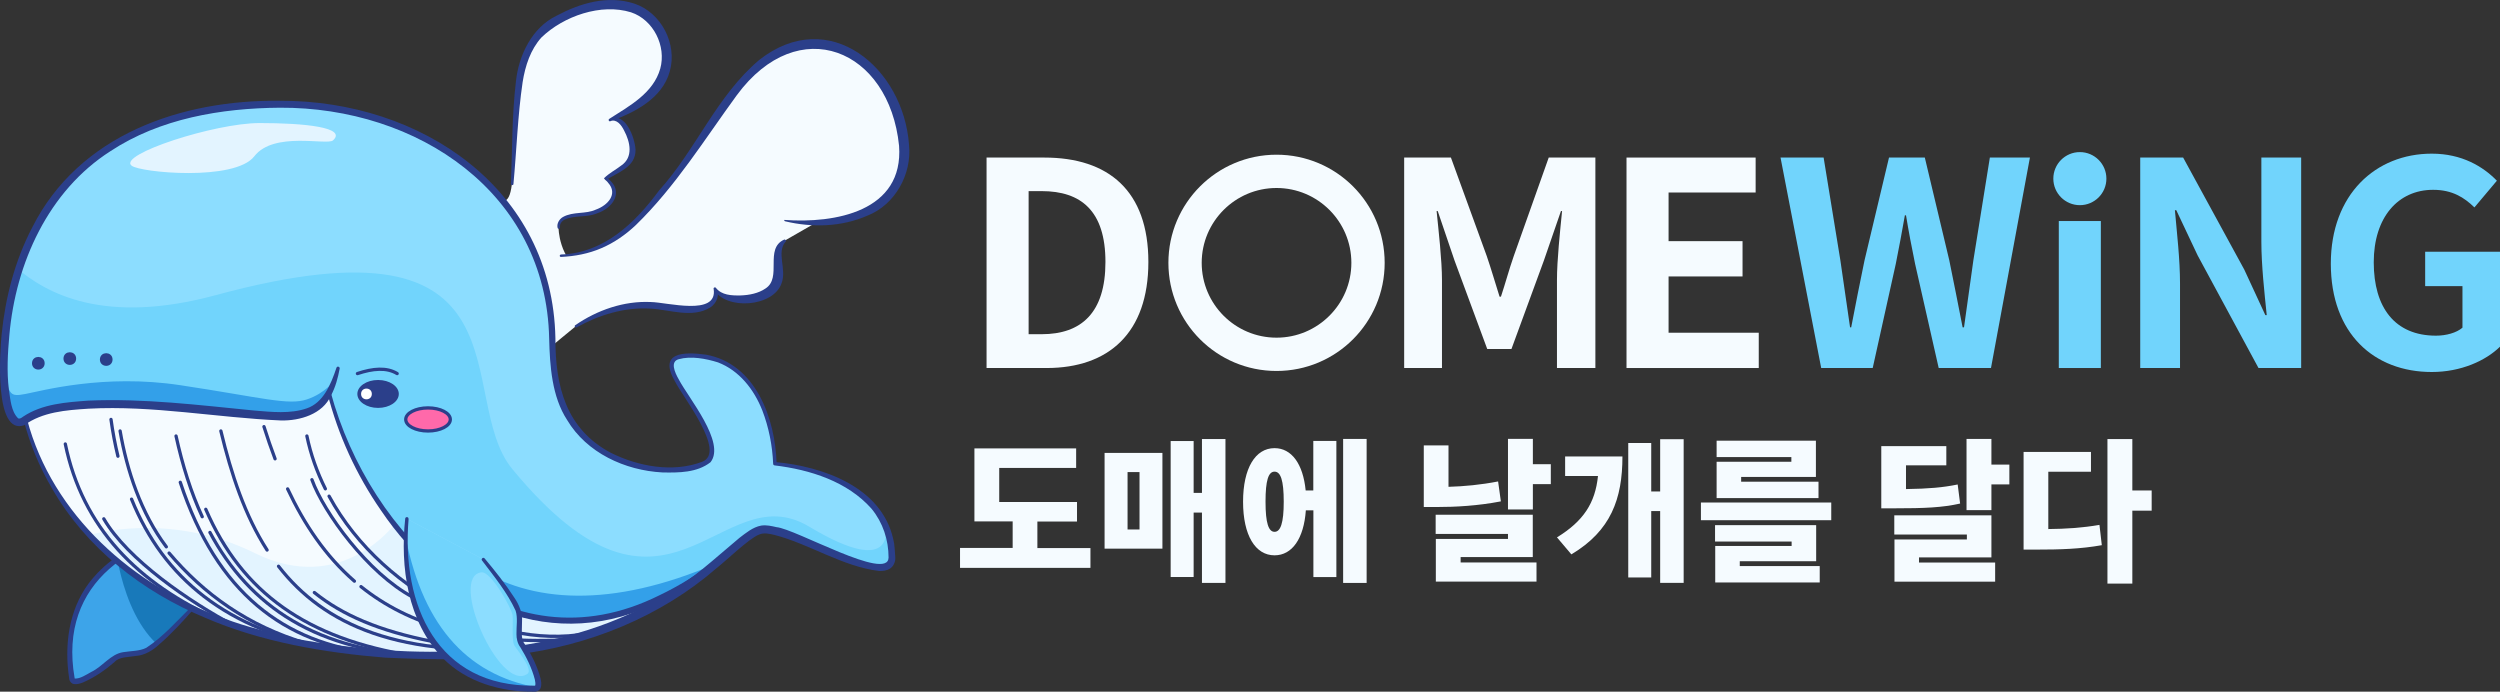 <?xml version="1.0" encoding="UTF-8"?>
<svg id="Layer_1" data-name="Layer 1" xmlns="http://www.w3.org/2000/svg" xmlns:xlink="http://www.w3.org/1999/xlink" viewBox="0 0 288.3 79.76">
  <rect x="0" y="0" width="288.3" height="79.76" fill="#333333" stroke="none"/>
  <defs>
    <style>
      .cls-1 {
        fill: #e3f4ff;
      }

      .cls-2 {
        clip-path: url(#clippath-2);
      }

      .cls-2, .cls-3, .cls-4, .cls-5 {
        fill: none;
      }

      .cls-6 {
        fill: #fff;
      }

      .cls-7 {
        fill: #3da4e9;
      }

      .cls-8 {
        fill: #8cddff;
      }

      .cls-9 {
        fill: #33a0e9;
      }

      .cls-10 {
        fill: #71d4fc;
      }

      .cls-11 {
        fill: #f5fbff;
      }

      .cls-12, .cls-13 {
        fill: #2b3f8a;
      }

      .cls-14 {
        fill: #1879ba;
      }

      .cls-13, .cls-5 {
        stroke: #2b3f8a;
        stroke-linecap: round;
        stroke-linejoin: round;
        stroke-width: .38px;
      }

      .cls-15 {
        fill: #ff69aa;
      }

      .cls-3 {
        clip-path: url(#clippath);
      }

      .cls-4 {
        clip-path: url(#clippath-1);
      }
    </style>
    <clipPath id="clippath">
      <path class="cls-7" d="m25.47,60.73s-19.76.36-17.17,17.53c.19,1.23,3.96-1.44,4.76-2.22.78-.76,1.99-.47,3.56-.9,1.4-.39,5.53-4.98,5.53-4.98"/>
    </clipPath>
    <clipPath id="clippath-1">
      <path class="cls-8" d="m2.94,48.41c2.79,10.7,13.77,27.21,47.64,27.21,27.05,0,33.8-14.57,37.54-14.57s14.75,7.18,14.75,3.22c0-9.88-13.5-10.79-13.5-10.79,0,0-.08-12.49-9.74-12.49-6.08,0,2.5,6.24,2.5,11.4,0,3-18.34,4.08-18.34-11.74,0-21.18-18.12-28.64-31.35-28.64C3.3,12.02.43,33.86.43,42.68c0,1.53.38,7.47,2.51,5.73,5.16-3.82,24.96-.4,29.01-.4s5.86-.93,7.05-5.55"/>
    </clipPath>
    <clipPath id="clippath-2">
      <path class="cls-10" d="m46.93,59.83s-2.58,19.59,14.78,19.59c1.25,0-.83-4.13-1.49-5.04-.64-.88-.17-2.04-.36-3.65-.18-1.44-4.1-6.21-4.1-6.21"/>
    </clipPath>
  </defs>
  <g>
    <g>
      <path class="cls-11" d="m113.77,18.17h6.66c7.41,0,12,3.84,12,12.04s-4.59,12.23-11.74,12.23h-6.92v-24.27Zm6.36,20.37c4.53,0,7.35-2.43,7.35-8.33s-2.82-8.17-7.35-8.17h-1.51v16.5h1.51Z"/>
      <path class="cls-11" d="m161.94,18.17h5.38l4.13,11.35c.52,1.51.98,3.12,1.48,4.69h.16c.52-1.57.95-3.18,1.48-4.69l4.03-11.35h5.38v24.27h-4.43v-10.13c0-2.3.36-5.67.59-7.97h-.13l-1.97,5.71-3.74,10.2h-2.79l-3.77-10.2-1.94-5.71h-.13c.23,2.3.62,5.67.62,7.97v10.13h-4.36v-24.27Z"/>
      <path class="cls-11" d="m187.57,18.17h14.89v4.03h-10.04v5.61h8.53v4.07h-8.53v6.49h10.4v4.07h-15.25v-24.27Z"/>
      <path class="cls-10" d="m205.35,18.17h4.95l1.93,11.84c.36,2.56.75,5.15,1.12,7.74h.13c.49-2.59,1.02-5.21,1.54-7.74l2.82-11.84h4.13l2.82,11.84c.52,2.49,1.02,5.12,1.54,7.74h.16c.36-2.62.72-5.21,1.08-7.74l1.9-11.84h4.62l-4.49,24.27h-6.03l-2.72-12c-.39-1.9-.75-3.77-1.05-5.61h-.13c-.33,1.84-.66,3.71-1.05,5.61l-2.66,12h-5.94l-4.69-24.27Z"/>
      <path class="cls-10" d="m237.42,25.49h4.85v16.95h-4.85v-16.95Z"/>
      <path class="cls-10" d="m246.81,18.17h4.95l7.05,12.92,2.43,5.25h.16c-.26-2.53-.62-5.74-.62-8.49v-9.68h4.59v24.27h-4.92l-7.02-12.99-2.46-5.21h-.16c.23,2.62.59,5.67.59,8.46v9.74h-4.59v-24.27Z"/>
      <path class="cls-10" d="m268.79,30.41c0-8,5.18-12.69,11.64-12.69,3.51,0,5.94,1.51,7.51,3.12l-2.59,3.08c-1.18-1.15-2.56-2.03-4.76-2.03-4.03,0-6.85,3.15-6.85,8.36s2.43,8.46,7.18,8.46c1.18,0,2.36-.33,3.05-.92v-4.79h-4.3v-3.97h8.63v10.95c-1.64,1.61-4.49,2.92-7.87,2.92-6.62,0-11.64-4.39-11.64-12.5Z"/>
      <circle class="cls-10" cx="239.85" cy="20.6" r="3.06"/>
      <path class="cls-11" d="m147.21,17.84c-6.88,0-12.47,5.58-12.47,12.47s5.58,12.47,12.47,12.47,12.47-5.58,12.47-12.47-5.58-12.47-12.47-12.47Zm0,21.1c-4.77,0-8.63-3.87-8.63-8.63s3.87-8.63,8.63-8.63,8.63,3.87,8.63,8.63-3.87,8.63-8.63,8.63Z"/>
    </g>
    <g>
      <path class="cls-11" d="m125.75,63.19v2.3h-15.04v-2.3h6.07v-3.06h-4.41v-8.42h11.73v2.25h-8.87v3.93h8.97v2.25h-4.57v3.06h6.11Z"/>
      <path class="cls-11" d="m127.38,52.23h6.67v11.04h-6.67v-11.04Zm2.65,8.83h1.38v-6.62h-1.38v6.62Zm11.29-10.42v16.58h-2.71v-8.11h-.96v7.43h-2.65v-15.68h2.65v5.98h.96v-6.21h2.71Z"/>
      <path class="cls-11" d="m151.46,50.85h2.65v15.7h-2.65v-7.7h-.87c-.23,3.26-1.58,5.19-3.61,5.19-2.21,0-3.63-2.3-3.63-6.18s1.42-6.18,3.63-6.18c1.96,0,3.29,1.81,3.59,4.88h.88v-5.72Zm-3.42,7.01c0-2.46-.35-3.47-1.06-3.47s-1.04,1.01-1.04,3.47.35,3.47,1.04,3.47,1.06-1.01,1.06-3.47Zm9.56-7.24v16.6h-2.71v-16.6h2.71Z"/>
      <path class="cls-11" d="m173.07,57.82c-2.64.51-5.19.65-7.45.65h-1.43v-7.11h2.85v4.78c1.79-.05,3.73-.23,5.72-.62l.32,2.3Zm-4.62,7.04h8.74v2.21h-11.61v-4.92h8.32v-.58h-8.34v-2.21h11.2v4.88h-8.32v.62Zm10.39-11.33v2.3h-2.07v2.92h-2.87v-8.14h2.87v2.92h2.07Z"/>
      <path class="cls-11" d="m187.1,52.64c0,4.88-1.33,8.57-5.89,11.29l-1.66-1.96c3.06-1.88,4.41-3.96,4.73-7.08h-3.79v-2.25h6.62Zm7.06-2v16.58h-2.71v-8.28h-1.03v7.65h-2.65v-15.5h2.65v5.59h1.03v-6.03h2.71Z"/>
      <path class="cls-11" d="m211.18,57.95v2.04h-15.03v-2.04h15.03Zm-10.55,7.33h9.22v1.89h-12.05v-4.21h8.81v-.51h-8.83v-1.89h11.66v4.16h-8.81v.57Zm5.95-12.57h-8.62v-1.89h11.45v4.18h-8.62v.55h8.92v1.89h-11.75v-4.19h8.62v-.53Z"/>
      <path class="cls-11" d="m226.04,58.07c-2.04.46-4.04.55-7.66.55h-1.43v-7.17h7.5v2.21h-4.65v2.74c2.65-.04,4.25-.18,5.96-.53l.28,2.19Zm-4.74,6.8h8.78v2.21h-11.61v-4.87h8.35v-.57h-8.37v-2.21h11.2v4.85h-8.35v.58Zm10.42-11.29v2.28h-2.07v2.97h-2.87v-8.21h2.87v2.96h2.07Z"/>
      <path class="cls-11" d="m236.2,61.01c2.09-.02,3.93-.14,5.91-.48l.27,2.34c-2.46.44-4.81.51-7.57.51h-1.45v-11.26h7.77v2.28h-4.92v6.6Zm11.93-2.12h-2.23v8.41h-2.87v-16.67h2.87v5.93h2.23v2.34Z"/>
    </g>
  </g>
  <g>
    <path class="cls-11" d="m90.56,25.38c6.21,1.19,14.28-.97,13.69-8.65-.41-5.3-4.02-11.37-9.82-11.66-6.61-.33-10.36,6.16-13.51,10.94-1.93,2.94-4.24,5.74-6.55,8.41-2.69,3.11-5.58,4.82-9.7,5.06h-3.85s1.87,11.23,2,11.1,3.59-2.97,3.59-2.97c2.13-1.36,4.59-2.19,7.11-2.42s5.01.81,7.34.34c.99-.2,2.14-1.16,1.57-2.29.32.54.9.89,1.51,1.05,1.68.42,4.28.24,5.39-1.28,1.07-1.48-.45-4.25,1.18-5.27l3.36-1.93"/>
    <path class="cls-11" d="m64.44,26.25c-.15-1.03,1.14-1.38,1.91-1.42,1.05-.06,1.99-.17,2.94-.65,1.01-.52,1.96-1.48,1.34-2.66-.08-.16-.65-1.02-.89-.82,1.14-.97,2.78-1.3,3.18-2.93.27-1.08-.96-4.71-2.61-3.91,2.47-1.21,5.15-2.63,6.17-5.18.83-2.06.31-4.56-1.19-6.2-2.97-3.26-8.18-1.88-11.49.11-2.84,1.71-3.73,4.68-4.07,7.8-.39,3.59-.46,7.23-.7,10.84-.33,2.79-1.32,2.03-2.37.93l1.68,11.87s11.83-.98,8.95-2.57c-2.88-1.59-2.88-5.21-2.88-5.21Z"/>
    <g>
      <path class="cls-7" d="m25.47,60.73s-19.76.36-17.17,17.53c.19,1.23,3.96-1.44,4.76-2.22.78-.76,1.99-.47,3.56-.9,1.4-.39,5.53-4.98,5.53-4.98"/>
      <g class="cls-3">
        <path class="cls-14" d="m13.19,62.09s.74,9.94,6.31,13.24c5.56,3.3,5.15-8.31,5.15-8.31l-11.45-4.92Z"/>
      </g>
    </g>
    <path class="cls-12" d="m25.48,60.93c-9.94.58-18.8,6.17-16.88,17.23,0,.08.02.07.02.08,0,.02,0,.02,0,.01.63.04,1.33-.45,1.92-.77,1.3-.62,2.22-2.05,3.65-2.27.89-.15,1.89-.11,2.67-.5,1.93-1.26,3.5-3.05,5.14-4.68.16-.18.45.07.29.26-1.25,1.42-2.52,2.81-3.97,4.06-.7.66-1.67,1.23-2.63,1.29-.95.16-1.93.09-2.48.7-1.12.97-2.29,1.77-3.64,2.36-.3.11-.67.25-1.03.18-.28,0-.56-.37-.56-.63-.58-3.77-.07-7.87,2.26-10.99,3.54-4.65,9.61-6.42,15.22-6.71.25,0,.26.38,0,.38h0Z"/>
    <g>
      <path class="cls-8" d="m2.94,48.41c2.79,10.7,13.77,27.21,47.64,27.21,27.05,0,33.8-14.57,37.54-14.57s14.75,7.18,14.75,3.22c0-9.88-13.5-10.79-13.5-10.79,0,0-.08-12.49-9.74-12.49-6.08,0,2.5,6.24,2.5,11.4,0,3-18.34,4.08-18.34-11.74,0-21.18-18.12-28.64-31.35-28.64C3.3,12.02.43,33.86.43,42.68c0,1.53.38,7.47,2.51,5.73,5.16-3.82,24.96-.4,29.01-.4s5.86-.93,7.05-5.55"/>
      <g class="cls-4">
        <path class="cls-10" d="m102.08,60.46s1.65,6.52-8.75.28c-10.41-6.25-16.19,15.26-34.26-6.66-6.81-8.27,2.96-30.13-34.17-20.05C-.83,41.01-1.91,19.52-2.91,30.26c-1,10.74-10.24,22.88,13.57,24.68,23.81,1.8,31.59,19.5,54,20.39,22.41.89,40.89-1.31,40.64-9.33-.25-8.02-3.23-5.54-3.23-5.54Z"/>
        <path class="cls-9" d="m54.72,65.3c6.5,4.27,15.75,4.87,27.78-.27,0,0-17.56,15.85-24.55,8.52-6.99-7.33-3.23-8.25-3.23-8.25Z"/>
        <path class="cls-9" d="m.43,42.68c.66,2.9.7,3.09,2.51,2.75s9.03-2.35,17.85-1.01c9.41,1.42,12.44,2.36,14.6,1.64s3.2-2.23,3.2-2.23c0,0-2.05,8.59-12.74,7.38-10.69-1.21-23.5,4.92-25.42,1.71s0-10.23,0-10.23Z"/>
      </g>
    </g>
    <path class="cls-11" d="m82.49,65.03c-.98.82-2.1,1.71-3.4,2.62-2.1,1.47-4.67,2.99-7.83,4.3-5.11,2.11-11.81,3.68-20.69,3.68-21.19,0-33.42-6.46-40.29-13.92h0c-4.11-4.46-6.3-9.29-7.35-13.29,5.16-3.82,24.96-.4,29.01-.4,3.03,0,4.81-.52,6.01-2.71,1.21,4.84,3.8,10.4,7.52,15.16,4.9,6.26,11.76,11.14,20.02,11.14,4.1,0,8.54-1.2,13.25-4.02,1.23-.74,2.48-1.58,3.74-2.54Z"/>
    <path class="cls-1" d="m79.1,67.65c-2.1,1.47-4.67,2.99-7.83,4.3-5.11,2.11-11.81,3.68-20.69,3.68-21.19,0-33.42-6.46-40.29-13.92h0s9.12-2.86,19.11,2.08c9.99,4.94,16.09-3.32,16.09-3.32,4.9,6.26,11.76,11.14,20.02,11.14,4.1,0,8.54-1.2,13.25-4.02l.35.07Z"/>
    <path class="cls-12" d="m64.66,29.35c4.94-.14,8.57-3.62,11.34-7.38,4.27-4.71,6.63-10.91,11.57-15.07,8.06-6.32,16.64.93,17.26,9.82.34,3.36-1.61,6.89-4.78,8.14-3.03,1.33-6.42,1.4-9.51.66-.07-.02-.12-.09-.1-.16,5.83.43,13.8-.96,13.24-8.55-1.13-11.15-11.6-15.5-18.72-5.82-3.69,5.05-7.07,10.53-11.63,14.96-1.16,1.1-2.5,2.04-3.98,2.67-1.48.64-3.08.94-4.66,1.01-.07,0-.14-.05-.14-.13,0-.07.05-.14.13-.14h0Z"/>
    <path class="cls-12" d="m90.59,27.87c-1.08,1.26.15,3.17-.45,4.77-.93,2.8-6.5,3.17-7.84.7-.03-.01.26-.15.26-.15.54.75.06,1.83-.66,2.27-2.07,1.28-4.74.23-6.9.13-2.96-.18-5.92.72-8.5,2.16-.15.09-.32-.15-.16-.25,2.53-1.74,5.6-2.82,8.72-2.67,1.83.02,7.71,1.67,7.24-1.49-.07-.16.17-.28.26-.14.66.84,1.79.89,2.83.87,1.04-.03,2.1-.26,2.87-.79,1.98-1.24-.15-4.59,2.17-5.65.15-.06.28.15.16.26h0Z"/>
    <path class="cls-12" d="m58.92,21.21c.16-3.94.11-7.88.58-11.84.31-2.97,1.84-6.19,4.69-7.56,2.7-1.44,5.86-2.39,8.94-1.4,3.13,1.03,5,4.66,4.11,7.82-.86,3.14-4.1,4.77-6.85,5.75-.16.07-.28-.17-.14-.26,1.85-.88,2.95,2.11,3.04,3.53.05,2.05-2.11,2.65-3.45,3.54,0,0-.19-.22-.19-.22.22-.15.4,0,.49.05,1.85,1.47.55,3.38-1.26,3.97-1.23.54-2.6.19-3.77.74-.35.18-.58.5-.53.89.03.17-.25.23-.28.05-.12-.5.22-1.03.63-1.25,1.16-.65,2.62-.3,3.79-.85,1.35-.48,2.58-1.79,1.41-3.09-.1-.17-.29-.26-.48-.52.61-.61,1.38-.99,1.99-1.47,1.42-.96,1.03-2.72.34-4.02-.32-.66-.87-1.38-1.6-1.1,0,0-.14-.27-.12-.26,2.39-1.53,5.08-2.98,5.88-5.79.72-2.6-.78-5.64-3.37-6.5-3.45-1.07-7.77.43-10.33,2.9-1.25,1.38-1.87,3.25-2.17,5.15-.57,3.85-.69,7.82-1.06,11.75,0,.18-.3.16-.29-.02h0Z"/>
    <ellipse class="cls-12" cx="43.6" cy="45.43" rx="2.39" ry="1.61"/>
    <circle class="cls-6" cx="42.26" cy="45.43" r=".62"/>
    <ellipse class="cls-15" cx="49.36" cy="48.37" rx="2.57" ry="1.33"/>
    <g>
      <path class="cls-12" d="m3.12,48.36c2.92,11.04,12.28,19.26,22.8,22.98,2.25.89,5.71,1.73,8.1,2.3,3.26.63,7.18,1.1,10.46,1.35,13.53.83,26.96-1.12,37.56-10.22,0,0,3.24-2.75,3.24-2.75.72-.54,1.52-1.23,2.5-1.41.63-.09,1.18.05,1.76.18,2.17.18,12.85,6.31,12.93,3.52,0-2.05-.65-4.04-1.96-5.64-2.79-3.15-7.09-4.51-11.18-5-.1-.01-.18-.1-.17-.2-.09-2.09-.5-4.19-1.25-6.14-.96-2.43-2.66-4.6-5.11-5.54-1.41-.44-3.11-.76-4.52-.37-1.02.27-.48,1.5,0,2.34,1.11,2.13,5.44,7.27,3.66,9.54-1.55,1.22-3.69,1.22-5.56,1.18-4.3-.23-8.72-2.25-10.98-6.05-1.76-2.7-1.99-6.24-2.07-9.37-.33-16.87-15.24-26.72-31.05-26.64-6.76.05-13.82,1.24-19.54,5.01C5.58,22,1.81,30.35,1.08,38.64c-.19,2.09-.31,4.2-.06,6.26.18,1.16.26,2.54,1.06,3.33.18.12.41-.05.58-.18,2.22-1.49,5.01-1.66,7.52-1.85,6.39-.28,12.78.52,19.11,1.14,2.02.17,4.19.41,6.09-.25,1.88-.63,2.77-2.72,3.42-4.68.03-.1.14-.16.24-.12.09.03.15.13.13.22-.2,1.05-.47,2.11-1,3.1-.96,2.16-3.58,2.92-5.75,2.88-7.42-.32-14.77-1.76-22.21-1.36-2.62.17-5.3.37-7.42,1.91C-.7,50.26-.01,40.45.19,38.55c.43-4.26,1.53-8.5,3.53-12.33,5.39-10.7,17.23-14.74,28.58-14.6,16.21-.05,31.43,10.13,31.75,27.4-.02,5.49,1.21,10.47,6.42,13.21,3.16,1.57,7.14,2.3,10.51,1.02,2.85-1.12-2.3-7.55-3.13-9.25-1.99-3.4,1.02-3.45,3.56-3.1,5.74,1.03,8,7.37,8.15,12.56,0,0,0,.01,0,.01l-.18-.19c5.48.5,12.25,2.85,13.62,8.85.19.72.18,1.45.25,2.2.01.4-.17.95-.6,1.23-.42.27-.86.29-1.25.29-4.3-.53-8.02-3.11-12.08-4.16-.61-.14-1.21-.29-1.79-.04-1.18.46-3.83,3.05-4.87,3.85-6.5,5.65-14.82,8.99-23.32,10.01-4.82.71-10.06.54-14.92.33-6.96-.56-14.32-1.8-20.76-4.6-7.23-2.99-13.75-8.07-17.67-14.93-1.44-2.46-2.56-5.11-3.26-7.88-.03-.1.04-.21.14-.23.1-.03.21.04.23.14h0Z"/>
      <path class="cls-12" d="m38.14,45.25c4.5,16.56,20.05,32.32,37.92,23.39,2.21-1.05,4.29-2.37,6.31-3.77.09-.06.21-.04.27.05.06.08.04.2-.04.26-1.96,1.53-4.02,2.94-6.25,4.07-12.53,6.43-25.01.59-32.43-10.41-2.83-4.09-4.94-8.68-6.16-13.5-.03-.1.04-.21.14-.23.1-.03.21.04.23.14h0Z"/>
      <circle class="cls-13" cx="12.25" cy="41.46" r=".54"/>
      <path class="cls-5" d="m41.22,43.08c1.77-.59,3.36-.74,4.58,0"/>
      <ellipse class="cls-5" cx="49.36" cy="48.37" rx="2.57" ry="1.33"/>
      <path class="cls-5" d="m37.95,57.22c6.34,11.67,21.25,18.65,31.73,15.34"/>
      <path class="cls-5" d="m35.39,50.28c.44,2.13,1.17,4.17,2.13,6.09"/>
      <path class="cls-5" d="m41.63,67.65c5.47,4.39,13.16,6.8,24.3,6.09"/>
      <path class="cls-5" d="m33.17,56.38c1.93,4.12,4.39,7.76,7.7,10.64"/>
      <path class="cls-5" d="m30.44,49.2c.4,1.26.82,2.5,1.28,3.71"/>
      <path class="cls-5" d="m32.12,65.3c5.21,6.73,13.98,10.77,29.98,9.32"/>
      <path class="cls-5" d="m25.47,49.7c1.21,5.01,2.77,9.74,5.33,13.73"/>
      <path class="cls-5" d="m24.21,61.4c4.57,8.53,12.37,13.84,25.15,14.21"/>
      <path class="cls-5" d="m20.3,50.28c.74,3.37,1.72,6.5,3.02,9.31"/>
      <path class="cls-5" d="m15.17,57.56c3.7,9.16,11.07,15.09,22.79,17.19"/>
      <path class="cls-5" d="m12.8,48.37c.2,1.47.47,2.88.8,4.24"/>
      <path class="cls-5" d="m7.53,51.2c1.97,9.57,8.28,16.14,17.95,20.39"/>
      <path class="cls-5" d="m35.97,55.32c1.36,3.77,6.47,10.8,11.63,13.54"/>
      <path class="cls-5" d="m36.25,68.33c3.22,2.6,7.48,4.44,13.66,5.65"/>
      <path class="cls-5" d="m23.73,58.73c4.16,9.6,11.65,14.96,23.86,16.89"/>
      <path class="cls-5" d="m20.79,55.62c4.21,12.8,12.05,18.57,22.28,19.7"/>
      <path class="cls-5" d="m11.97,59.83c2.73,4.69,9.84,9.56,15.07,12.34"/>
      <path class="cls-5" d="m13.85,49.7c.78,4.54,2.39,9.45,5.33,13.36"/>
      <path class="cls-5" d="m19.5,63.78c3.98,4.7,9.03,8.4,15.89,10.43"/>
      <circle class="cls-13" cx="4.42" cy="41.89" r=".54"/>
      <circle class="cls-13" cx="8.05" cy="41.35" r=".54"/>
    </g>
    <path class="cls-8" d="m46.93,59.83s-2.58,19.59,14.78,19.59c1.25,0-.83-4.13-1.49-5.04-.64-.88-.17-2.04-.36-3.65-.18-1.44-4.1-6.21-4.1-6.21"/>
    <g>
      <path class="cls-10" d="m46.93,59.83s-2.58,19.59,14.78,19.59c1.25,0-.83-4.13-1.49-5.04-.64-.88-.17-2.04-.36-3.65-.18-1.44-4.1-6.21-4.1-6.21"/>
      <g class="cls-2">
        <path class="cls-9" d="m46.8,62.05c2.06,10.4,7.4,16.2,16.06,17.36,0,0-16.32,3.62-18.4.96-2.08-2.66,2.34-18.32,2.34-18.32"/>
        <path class="cls-8" d="m55.53,66c1.07-.13,3.47,4.1,3.58,4.97.08.62-.11,2.77.17,3.41.14.32,2.29,2.8,1.54,3.33-3.18,2.25-9.15-11.26-5.29-11.71Z"/>
      </g>
    </g>
    <path class="cls-12" d="m47.12,59.85c-.84,9.94,3.29,19.38,14.52,19.22.08,0,.07-.01.07,0,.01.01.02,0,0,0,.07-.16.02-.46-.03-.7-.33-1.3-.98-2.61-1.68-3.74-.32-.41-.45-1.02-.44-1.5-.02-.9.17-1.89-.1-2.71-.96-2.09-2.47-3.93-3.87-5.78-.16-.19.14-.44.3-.24,1.21,1.45,2.39,2.92,3.43,4.53.55.79.96,1.84.88,2.79.02.96-.2,1.93.32,2.56.79,1.26,1.43,2.52,1.81,3.94.07.31.15.71.03,1.06-.05.28-.47.52-.73.48-3.82.06-7.82-1.08-10.57-3.87-4.06-4.2-4.93-10.51-4.33-16.09.03-.25.42-.21.38.05h0Z"/>
    <path class="cls-1" d="m29.94,14.19c-5.19,0-16.35,3.63-14.77,4.91.99.81,11.92,1.83,14.16-1.08,2.25-2.91,8.4-1.23,9.07-1.83,1.66-1.5-3.28-2-8.46-2Z"/>
  </g>
</svg>